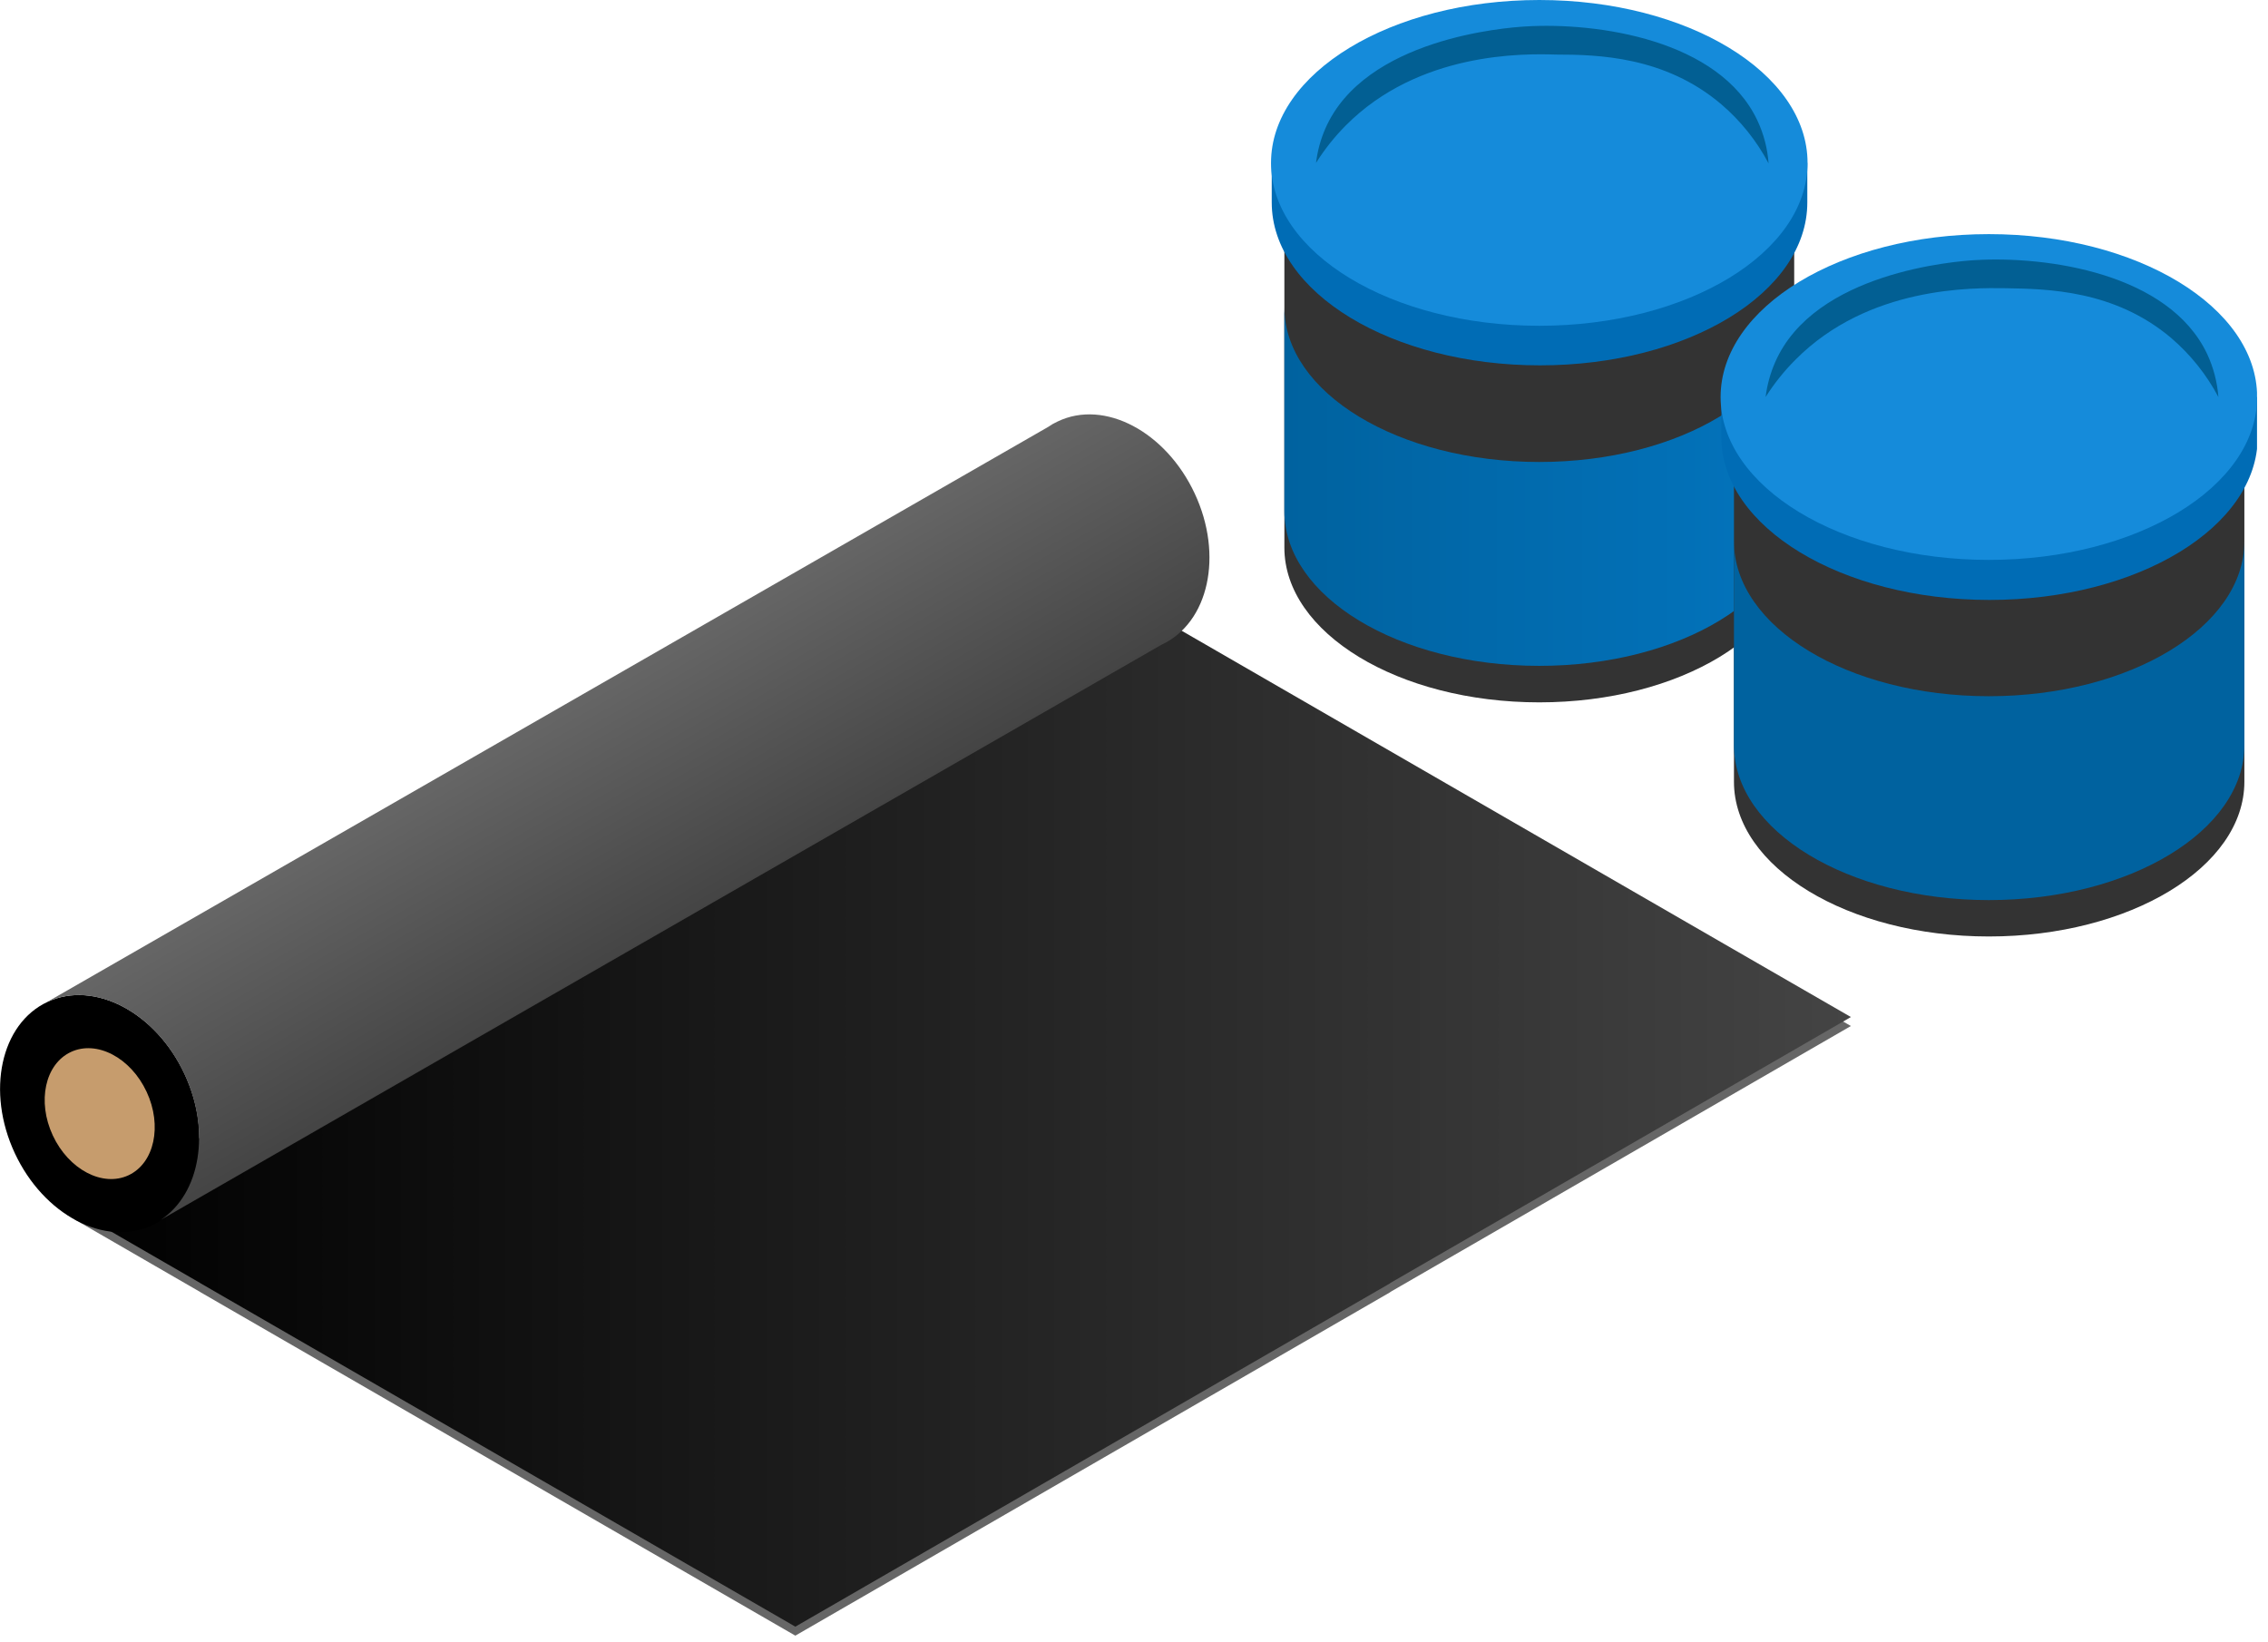 <svg width="192" height="139" viewBox="0 0 192 139" fill="none" xmlns="http://www.w3.org/2000/svg">
<g clip-path="url(#clip0)">
<path d="M108.73 17.06V46.35C108.73 53.59 118.39 59.46 130.31 59.46C142.23 59.46 151.89 53.59 151.89 46.35V17.06H108.73Z" fill="#333333"/>
<path d="M130.31 39.11C118.39 39.11 108.73 33.25 108.73 26.01V43.27C108.73 50.51 118.39 56.37 130.31 56.37C142.23 56.37 151.89 50.51 151.89 43.27V26C151.89 33.25 142.23 39.11 130.31 39.11Z" fill="url(#paint0_linear)"/>
<path d="M152.34 13.79C149.87 7.79 140.95 3.35 130.34 3.35C119.73 3.35 110.78 7.79 108.34 13.79H107.66V17.14C107.66 24.76 117.83 30.93 130.37 30.93C142.91 30.93 153 24.76 153 17.14V13.79H152.34Z" fill="#006CB5"/>
<path d="M130.31 27.58C142.852 27.58 153.02 21.406 153.02 13.79C153.02 6.174 142.852 0 130.31 0C117.768 0 107.6 6.174 107.6 13.79C107.6 21.406 117.768 27.58 130.31 27.58Z" fill="#158BDA"/>
<path d="M111.41 13.79C112.131 12.644 112.976 11.581 113.93 10.62C120.11 4.4 128.93 4.53 131.72 4.62C135.24 4.62 140.93 4.76 145.72 8.83C147.357 10.23 148.714 11.926 149.72 13.83C149.631 12.568 149.309 11.334 148.77 10.19C145.54 3.35 135.22 1.87 129.14 2.24C127.49 2.34 115.54 3.24 112.2 10.88C111.796 11.806 111.53 12.787 111.41 13.79Z" fill="#025F93"/>
<path d="M156.69 86.86L146.01 80.7L95.64 51.62L45.28 80.7H45.29L6.29 103.22L16.97 109.39H16.96L67.33 138.47L117.7 109.39L117.69 109.38L156.69 86.86Z" fill="#666666"/>
<path d="M156.69 86.1L146.01 79.94L95.64 50.86L45.28 79.94H45.29L6.29 102.46L16.97 108.63H16.96L67.33 137.71L117.7 108.63L117.69 108.62L156.69 86.1Z" fill="url(#paint1_linear)"/>
<path d="M12.86 103.735C16.828 101.882 18.066 96.144 15.626 90.92C13.185 85.696 7.99 82.964 4.022 84.818C0.054 86.671 -1.184 92.409 1.256 97.633C3.697 102.857 8.892 105.589 12.86 103.735Z" fill="black"/>
<path d="M10.879 99.495C13.07 98.471 13.756 95.305 12.409 92.423C11.063 89.541 8.195 88.034 6.003 89.058C3.811 90.082 3.126 93.248 4.472 96.13C5.819 99.013 8.687 100.519 10.879 99.495Z" fill="#C69C6D"/>
<path d="M101.14 41.78C98.7 36.55 93.51 33.78 89.54 35.68C89.253 35.811 88.978 35.968 88.72 36.15L4 84.82C8 82.97 13.17 85.7 15.61 90.92C17.87 95.77 16.96 101.05 13.61 103.27L98.31 54.59C102.34 52.74 103.58 47 101.14 41.78Z" fill="url(#paint2_linear)"/>
<path d="M146.79 36.88V66.18C146.79 73.41 156.45 79.28 168.37 79.28C180.29 79.28 190 73.41 190 66.18V36.88H146.79Z" fill="#333333"/>
<path d="M168.37 58.94C156.45 58.94 146.79 53.07 146.79 45.83V63.09C146.79 70.33 156.45 76.2 168.37 76.2C180.29 76.2 190 70.33 190 63.09V45.83C190 53.07 180.29 58.94 168.37 58.94Z" fill="url(#paint3_linear)"/>
<path d="M190.4 33.61C187.93 27.61 179 23.18 168.4 23.18C157.8 23.18 148.84 27.62 146.4 33.61H145.72V37C145.72 44.62 155.89 50.79 168.43 50.79C180.97 50.79 191.13 44.62 191.13 37V33.61H190.4Z" fill="#006CB5"/>
<path d="M168.37 47.4C180.912 47.4 191.08 41.226 191.08 33.61C191.08 25.994 180.912 19.82 168.37 19.82C155.828 19.82 145.66 25.994 145.66 33.61C145.66 41.226 155.828 47.4 168.37 47.4Z" fill="#158BDA"/>
<path d="M149.47 33.61C150.194 32.466 151.042 31.406 152 30.45C158.18 24.22 167 24.36 169.8 24.4C173.32 24.46 179 24.55 183.8 28.61C185.436 30.01 186.793 31.706 187.8 33.61C187.706 32.349 187.384 31.116 186.85 29.97C183.62 23.13 173.3 21.66 167.22 22.02C165.56 22.12 153.62 23.02 150.28 30.66C149.868 31.599 149.595 32.593 149.47 33.61Z" fill="#025F93"/>
</g>
<defs>
<linearGradient id="paint0_linear" x1="108.73" y1="41.19" x2="151.89" y2="41.19" gradientUnits="userSpaceOnUse">
<stop stop-color="#00629F"/>
<stop offset="1" stop-color="#0374BD"/>
</linearGradient>
<linearGradient id="paint1_linear" x1="6.29" y1="94.28" x2="156.69" y2="94.28" gradientUnits="userSpaceOnUse">
<stop/>
<stop offset="1" stop-color="#444444"/>
</linearGradient>
<linearGradient id="paint2_linear" x1="49.41" y1="58.62" x2="59.92" y2="76.82" gradientUnits="userSpaceOnUse">
<stop stop-color="#666666"/>
<stop offset="1" stop-color="#444444"/>
</linearGradient>
<linearGradient id="paint3_linear" x1="6489.59" y1="1898.7" x2="8354.53" y2="1898.7" gradientUnits="userSpaceOnUse">
<stop stop-color="#00629F"/>
<stop offset="1" stop-color="#0374BD"/>
</linearGradient>
<clipPath id="clip0">
<rect width="191.07" height="138.47" fill="white"/>
</clipPath>
</defs>
</svg>
